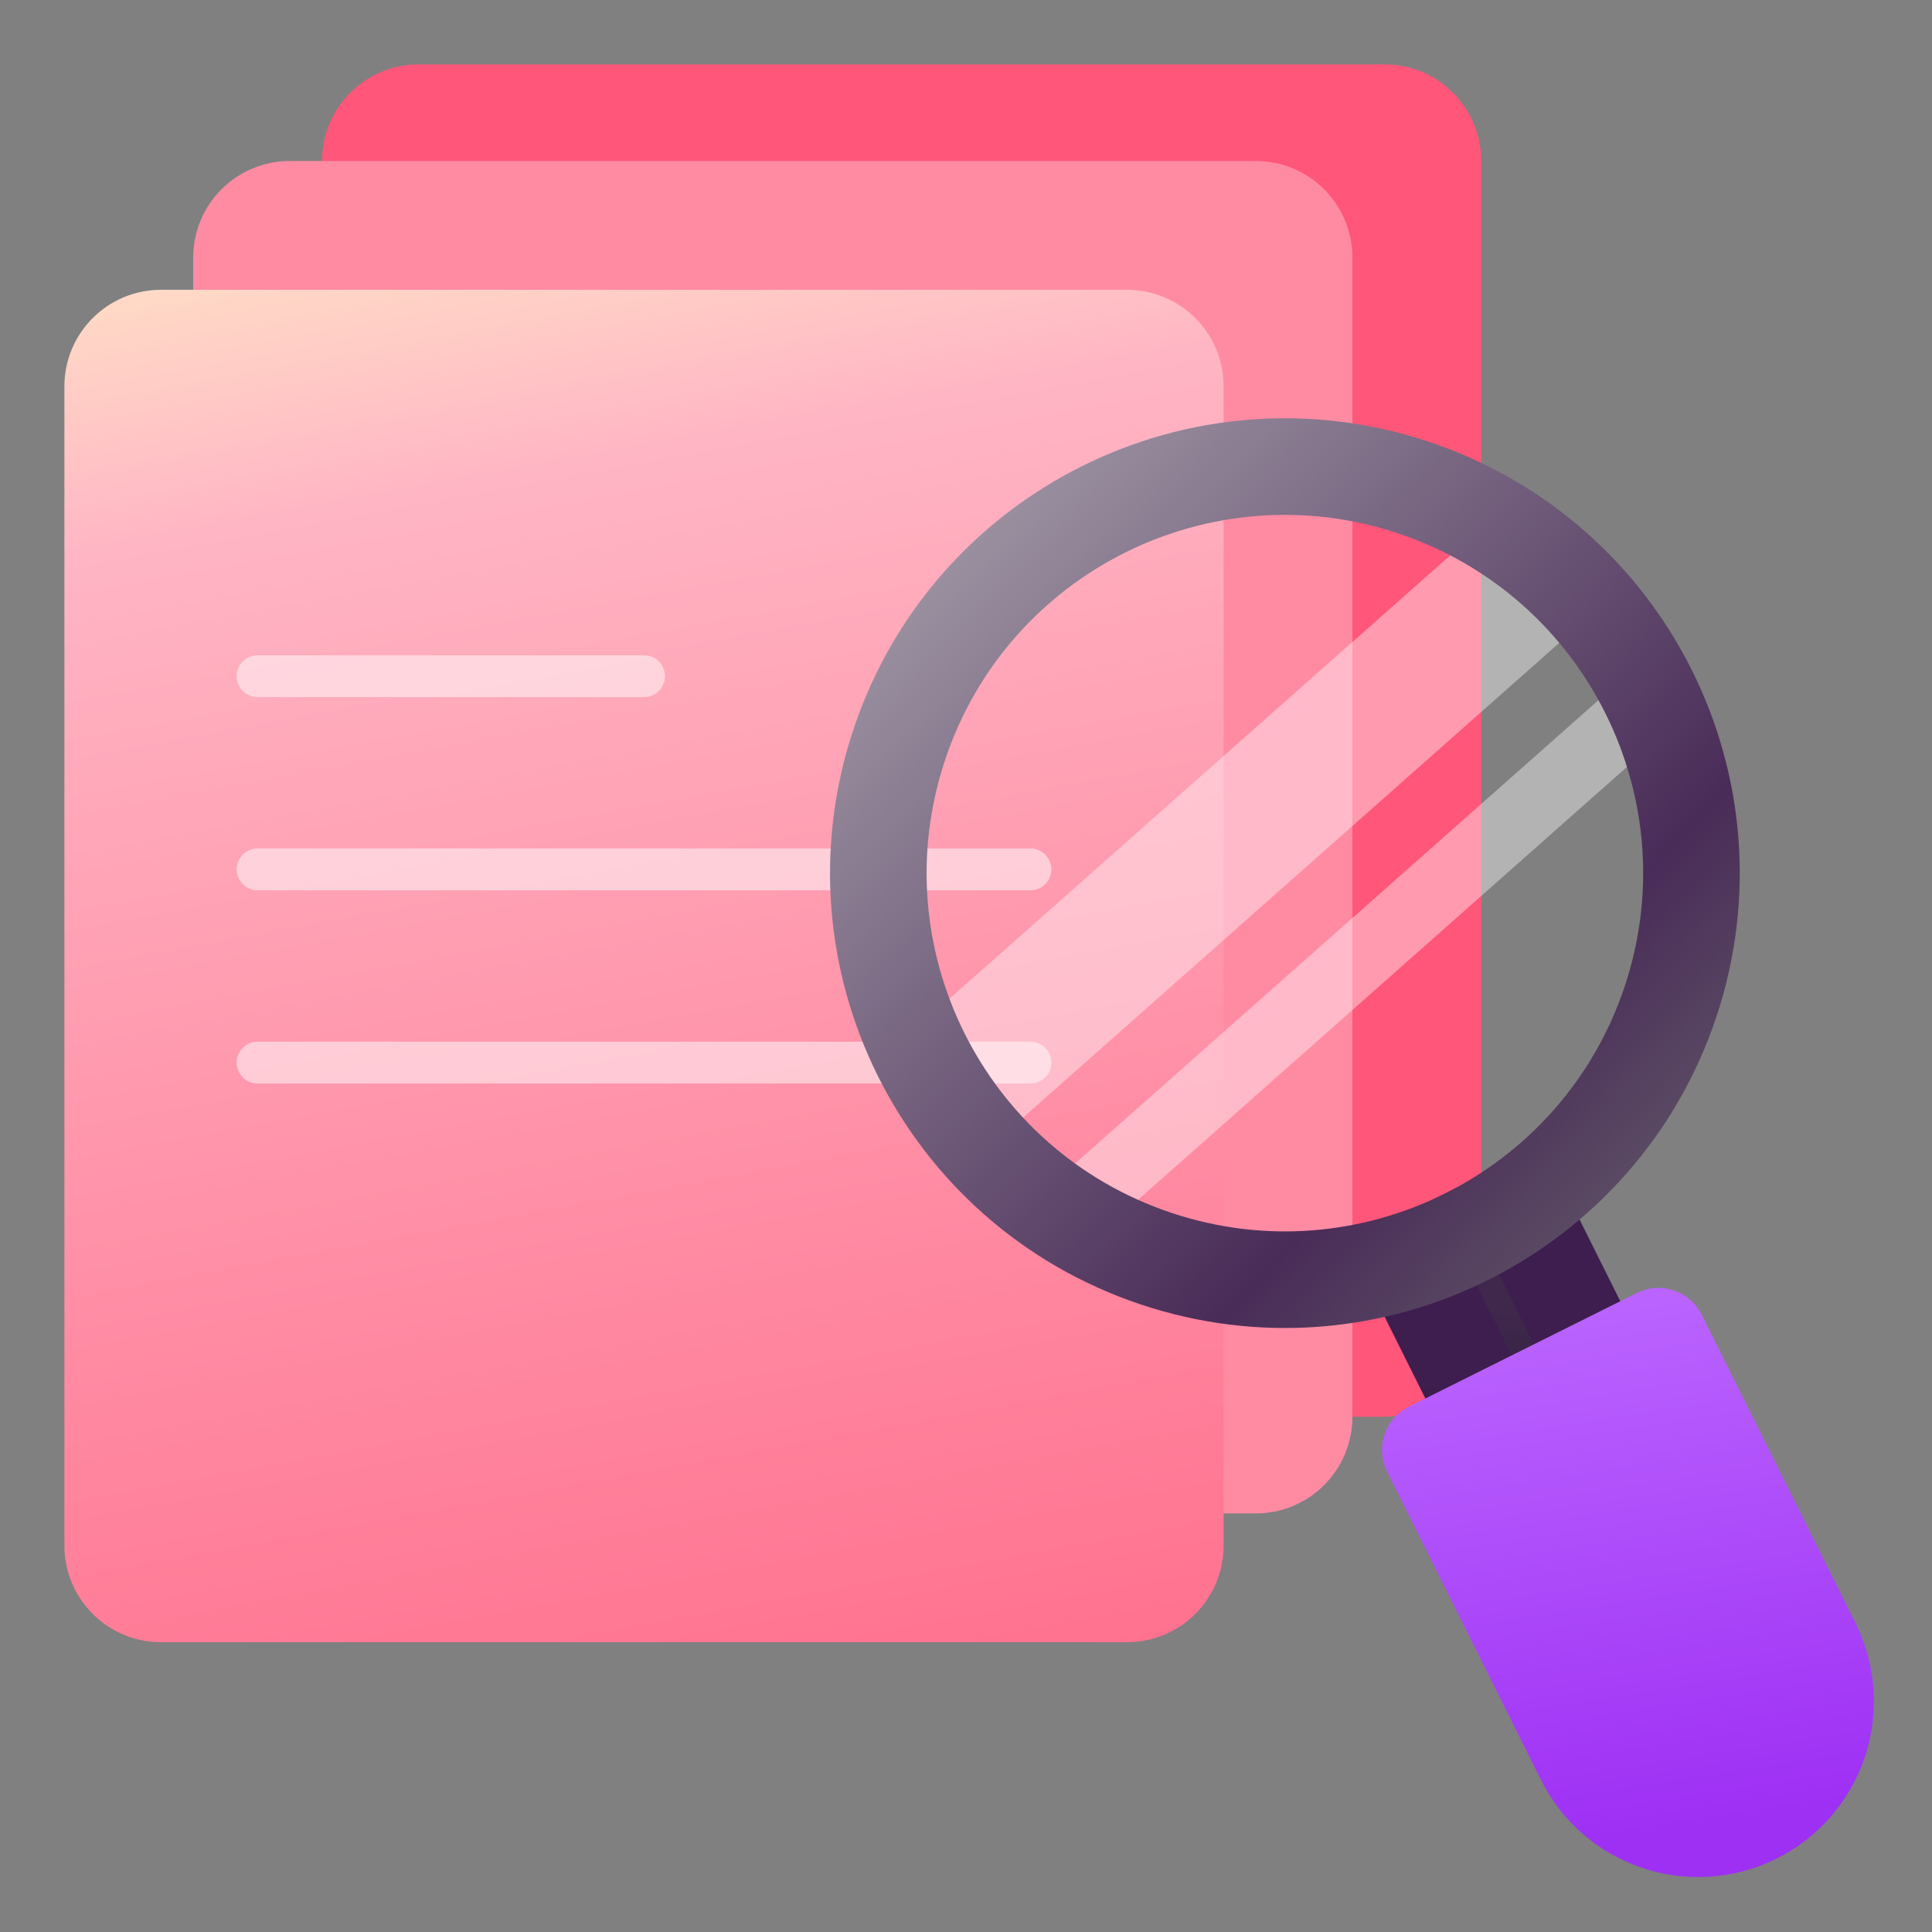 <svg width="60" height="60" viewBox="0 0 60 60" fill="none" xmlns="http://www.w3.org/2000/svg">
<rect x="0" y="0" width="60" height="60" fill="#808080" stroke="none"/>
<g clip-path="url(#clip0_1426_4821)">
<path d="M43 2H13C11.343 2 10 3.343 10 5V41C10 42.657 11.343 44 13 44H43C44.657 44 46 42.657 46 41V5C46 3.343 44.657 2 43 2Z" fill="#FF5679"/>
<path d="M39 5H9C7.343 5 6 6.343 6 8V44C6 45.657 7.343 47 9 47H39C40.657 47 42 45.657 42 44V8C42 6.343 40.657 5 39 5Z" fill="#FF8BA3"/>
<path d="M35 9H5C3.343 9 2 10.343 2 12V48C2 49.657 3.343 51 5 51H35C36.657 51 38 49.657 38 48V12C38 10.343 36.657 9 35 9Z" fill="url(#paint0_linear_1426_4821)"/>
<path d="M8 21H20" stroke="white" stroke-opacity="0.5" stroke-width="1.3" stroke-linecap="round" stroke-linejoin="round"/>
<path d="M8 27H32" stroke="white" stroke-opacity="0.5" stroke-width="1.3" stroke-linecap="round" stroke-linejoin="round"/>
<path d="M8 33H32" stroke="white" stroke-opacity="0.5" stroke-width="1.3" stroke-linecap="round" stroke-linejoin="round"/>
<path d="M47.227 37.571L43.857 39.252L46.671 44.89L50.04 43.209L47.227 37.571Z" fill="url(#paint1_linear_1426_4821)" stroke="url(#paint2_linear_1426_4821)" stroke-width="3" stroke-linecap="round" stroke-linejoin="round"/>
<path d="M44.429 45.026L51.503 41.497L56.279 51.069C56.511 51.534 56.65 52.04 56.686 52.559C56.722 53.077 56.656 53.598 56.492 54.091C56.327 54.584 56.066 55.039 55.726 55.432C55.385 55.824 54.97 56.146 54.505 56.378C54.04 56.61 53.533 56.748 53.015 56.784C52.496 56.821 51.976 56.755 51.483 56.59C50.99 56.425 50.534 56.165 50.142 55.824C49.749 55.483 49.428 55.068 49.196 54.603L44.419 45.031L44.429 45.026Z" fill="url(#paint3_linear_1426_4821)" stroke="url(#paint4_linear_1426_4821)" stroke-width="3" stroke-linecap="round" stroke-linejoin="round"/>
<rect x="46.013" y="16.385" width="4.279" height="23.535" transform="rotate(48.481 46.013 16.385)" fill="white" fill-opacity="0.4"/>
<rect x="50.268" y="21.189" width="2.14" height="23.535" transform="rotate(48.481 50.268 21.189)" fill="white" fill-opacity="0.4"/>
<path d="M35.902 39.088C42.514 41.298 49.666 37.73 51.876 31.118C54.086 24.506 50.517 17.354 43.905 15.144C37.293 12.934 30.141 16.503 27.931 23.115C25.721 29.727 29.29 36.879 35.902 39.088Z" stroke="url(#paint5_linear_1426_4821)" stroke-width="3" stroke-linecap="round" stroke-linejoin="round"/>
</g>
<defs>
<linearGradient id="paint0_linear_1426_4821" x1="8" y1="0.5" x2="22.02" y2="76.472" gradientUnits="userSpaceOnUse">
<stop stop-color="#FEFFC9"/>
<stop offset="0.201" stop-color="#FFB5C4"/>
<stop offset="0.871" stop-color="#FF5C7E"/>
</linearGradient>
<linearGradient id="paint1_linear_1426_4821" x1="47.05" y1="40.51" x2="47.474" y2="46.4" gradientUnits="userSpaceOnUse">
<stop stop-color="#40284D"/>
<stop offset="1" stop-color="#2B1E34"/>
</linearGradient>
<linearGradient id="paint2_linear_1426_4821" x1="47.05" y1="40.51" x2="47.474" y2="46.4" gradientUnits="userSpaceOnUse">
<stop offset="0.359" stop-color="#3E1E4F"/>
<stop offset="1" stop-color="#2B1E34"/>
</linearGradient>
<linearGradient id="paint3_linear_1426_4821" x1="53.501" y1="56.499" x2="51.001" y2="40.499" gradientUnits="userSpaceOnUse">
<stop stop-color="#9E30F4"/>
<stop offset="1" stop-color="#BA63FF"/>
</linearGradient>
<linearGradient id="paint4_linear_1426_4821" x1="53.501" y1="56.499" x2="51.001" y2="40.499" gradientUnits="userSpaceOnUse">
<stop stop-color="#9E30F4"/>
<stop offset="1" stop-color="#BA63FF"/>
</linearGradient>
<linearGradient id="paint5_linear_1426_4821" x1="20" y1="10" x2="52.5" y2="41" gradientUnits="userSpaceOnUse">
<stop stop-color="#C5C5C5"/>
<stop offset="0.764" stop-color="#492C58"/>
<stop offset="1" stop-color="#67606B"/>
</linearGradient>
<clipPath id="clip0_1426_4821">
<rect width="60" height="60" fill="white"/>
</clipPath>
</defs>
</svg>
